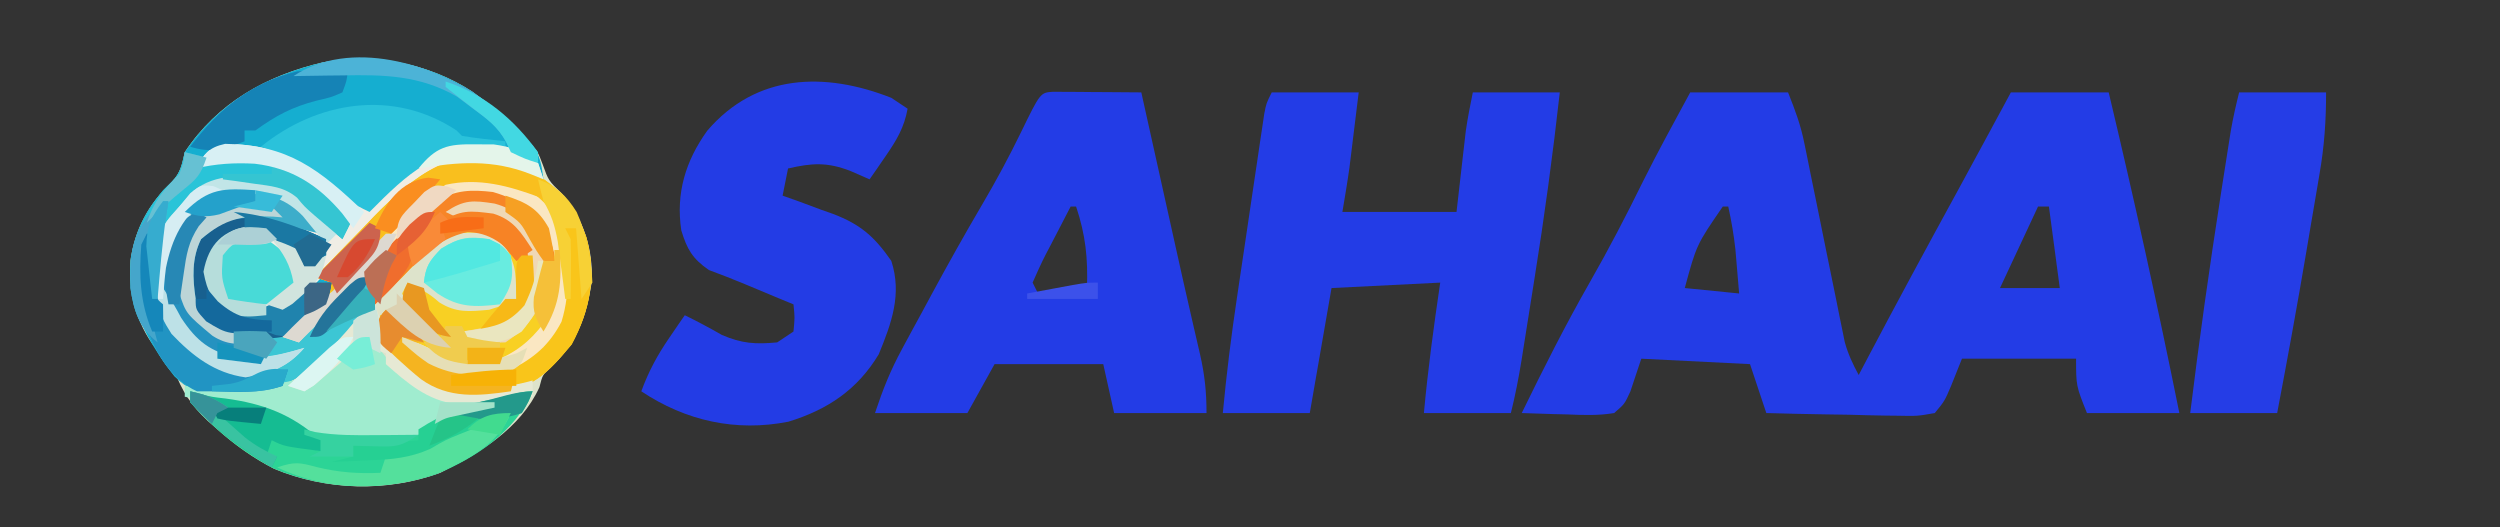 <?xml version="1.0" encoding="UTF-8"?>
<svg version="1.1" xmlns="http://www.w3.org/2000/svg" width="460" height="97">
<rect width="100%" height="100%" fill="#333333" stroke="none"/>
<path d="M0 0 C3.337 2.432 6.264 5.08 9.062 8.125 C9.619 8.62 10.176 9.115 10.75 9.625 C12.062 11.125 12.062 11.125 12.938 13.438 C13.97 16.323 13.97 16.323 16.5 18.812 C20.488 23.465 22.203 28.895 21.938 35.004 C20.95 41.485 19.219 46.09 14.438 50.688 C12.894 52.096 12.894 52.096 12.312 54.375 C8.873 61.941 1.266 66.54 -5.938 70.125 C-15.734 73.717 -26.863 73.398 -36.473 69.391 C-40.361 67.394 -43.665 65.011 -46.938 62.125 C-47.516 61.616 -48.095 61.107 -48.691 60.582 C-51.852 57.62 -53.439 55.121 -54.938 51.125 C-55.742 50.218 -56.546 49.31 -57.375 48.375 C-61.699 43.345 -63.281 37.644 -62.938 31.062 C-62.137 25.354 -59.589 20.564 -55.336 16.652 C-53.665 14.828 -53.511 13.501 -52.938 11.125 C-46.939 2.063 -37.919 -2.963 -27.52 -5.406 C-18.011 -7.132 -8.147 -5.268 0 0 Z " fill="#DDE3CB" transform="translate(86.938,16.875)"/>
<path d="M0 0 C5.94 0 11.88 0 18 0 C19.359 3.398 20.322 5.983 21.021 9.451 C21.195 10.299 21.369 11.147 21.547 12.02 C21.728 12.922 21.908 13.824 22.094 14.754 C22.488 16.679 22.883 18.604 23.277 20.529 C23.891 23.553 24.503 26.577 25.114 29.601 C25.707 32.528 26.306 35.454 26.906 38.379 C27.087 39.283 27.267 40.187 27.453 41.119 C27.626 41.963 27.8 42.808 27.979 43.678 C28.128 44.418 28.277 45.158 28.431 45.92 C29.035 48.129 29.912 49.99 31 52 C31.766 50.542 31.766 50.542 32.547 49.055 C37.997 38.706 43.568 28.426 49.18 18.164 C52.482 12.125 55.745 6.065 59 0 C64.94 0 70.88 0 77 0 C81.67 19.607 86.016 39.241 90 59 C84.39 59 78.78 59 73 59 C71 54 71 54 71 49 C64.07 49 57.14 49 50 49 C49.34 50.65 48.68 52.3 48 54 C46.817 56.782 46.817 56.782 45 59 C41.814 59.568 41.814 59.568 37.926 59.488 C37.242 59.481 36.558 59.474 35.854 59.467 C33.672 59.439 31.493 59.376 29.312 59.312 C27.833 59.287 26.353 59.265 24.873 59.244 C21.248 59.189 17.624 59.103 14 59 C13.01 56.03 12.02 53.06 11 50 C4.4 49.67 -2.2 49.34 -9 49 C-9.66 50.98 -10.32 52.96 -11 55 C-12.082 57.359 -12.082 57.359 -14 59 C-16.911 59.487 -19.747 59.375 -22.688 59.25 C-23.883 59.223 -23.883 59.223 -25.104 59.195 C-27.07 59.148 -29.035 59.076 -31 59 C-27.016 50.837 -22.946 42.762 -18.438 34.875 C-14.975 28.815 -11.786 22.684 -8.707 16.418 C-5.937 10.872 -2.964 5.445 0 0 Z M6 21 C1.16 28.027 1.16 28.027 -1 36 C2.3 36.33 5.6 36.66 9 37 C8.858 35.271 8.711 33.541 8.562 31.812 C8.481 30.85 8.4 29.887 8.316 28.895 C8.023 26.214 7.573 23.634 7 21 C6.67 21 6.34 21 6 21 Z M64 21 C60.535 28.425 60.535 28.425 57 36 C60.63 36 64.26 36 68 36 C67.34 31.05 66.68 26.1 66 21 C65.34 21 64.68 21 64 21 Z " fill="#233CE6" transform="translate(311,17)"/>
<path d="M0 0 C3.337 2.432 6.264 5.08 9.062 8.125 C9.64 8.62 10.217 9.115 10.812 9.625 C12.506 11.658 12.714 13.543 13.062 16.125 C12.299 15.816 11.536 15.506 10.75 15.188 C4.471 12.705 -0.348 12.096 -6.645 14.598 C-11.962 17.384 -15.825 21.578 -19.938 25.875 C-20.712 26.668 -21.487 27.461 -22.285 28.277 C-24.179 30.218 -26.062 32.167 -27.938 34.125 C-26.948 34.62 -26.948 34.62 -25.938 35.125 C-26.493 38.724 -27.686 40.124 -30.5 42.375 C-31.461 43.156 -31.461 43.156 -32.441 43.953 C-32.935 44.34 -33.429 44.727 -33.938 45.125 C-30.261 43.597 -28.036 41.369 -25.312 38.5 C-23.892 37.004 -22.442 35.536 -20.938 34.125 C-20.277 34.125 -19.617 34.125 -18.938 34.125 C-18.125 36.812 -18.125 36.812 -17.938 40.125 C-19.556 42.175 -20.954 43.483 -22.938 45.125 C-23.64 45.791 -24.343 46.458 -25.066 47.145 C-31.749 53.42 -36.338 55.365 -45.473 55.293 C-52.158 54.837 -52.158 54.837 -54.852 52.375 C-59.977 45.635 -63.361 39.718 -62.938 31.062 C-62.137 25.354 -59.589 20.564 -55.336 16.652 C-53.665 14.828 -53.511 13.501 -52.938 11.125 C-46.939 2.063 -37.919 -2.963 -27.52 -5.406 C-18.011 -7.132 -8.147 -5.268 0 0 Z " fill="#15AED0" transform="translate(86.938,16.875)"/>
<path d="M0 0 C5.28 0 10.56 0 16 0 C15.691 2.516 15.381 5.032 15.062 7.625 C14.967 8.406 14.872 9.186 14.774 9.991 C14.695 10.625 14.616 11.26 14.535 11.914 C14.457 12.553 14.378 13.192 14.297 13.85 C13.921 16.575 13.452 19.287 13 22 C19.93 22 26.86 22 34 22 C34.615 16.631 34.615 16.631 35.226 11.261 C35.344 10.244 35.344 10.244 35.465 9.207 C35.543 8.521 35.622 7.835 35.703 7.128 C36.037 4.736 36.526 2.368 37 0 C42.28 0 47.56 0 53 0 C51.721 11.487 50.171 22.887 48.341 34.298 C47.931 36.855 47.527 39.413 47.123 41.971 C46.862 43.612 46.601 45.253 46.34 46.895 C46.22 47.652 46.1 48.409 45.977 49.189 C45.442 52.512 44.817 55.731 44 59 C38.72 59 33.44 59 28 59 C28.732 50.953 29.824 42.995 31 35 C21.1 35.495 21.1 35.495 11 36 C9.68 43.59 8.36 51.18 7 59 C1.72 59 -3.56 59 -9 59 C-8.339 51.899 -7.459 44.866 -6.406 37.812 C-6.255 36.788 -6.103 35.764 -5.947 34.708 C-5.629 32.564 -5.309 30.419 -4.989 28.275 C-4.497 24.982 -4.012 21.688 -3.527 18.395 C-3.217 16.305 -2.905 14.215 -2.594 12.125 C-2.449 11.139 -2.304 10.152 -2.155 9.136 C-1.95 7.773 -1.95 7.773 -1.74 6.383 C-1.621 5.582 -1.502 4.782 -1.379 3.958 C-1 2 -1 2 0 0 Z " fill="#233CE6" transform="translate(234,17)"/>
<path d="M0 0 C0.749 0.005 1.498 0.01 2.269 0.016 C3.078 0.019 3.887 0.022 4.72 0.026 C5.571 0.034 6.421 0.042 7.297 0.051 C8.151 0.056 9.005 0.06 9.885 0.065 C12.001 0.077 14.118 0.094 16.234 0.114 C17.836 7.321 19.437 14.528 21.039 21.735 C21.3 22.908 21.3 22.908 21.566 24.105 C21.919 25.693 22.271 27.282 22.622 28.871 C23.529 32.968 24.449 37.061 25.392 41.15 C25.671 42.37 25.671 42.37 25.955 43.615 C26.309 45.16 26.666 46.704 27.028 48.247 C27.892 52.045 28.234 55.168 28.234 59.114 C22.624 59.114 17.014 59.114 11.234 59.114 C10.574 56.144 9.914 53.174 9.234 50.114 C2.634 50.114 -3.966 50.114 -10.766 50.114 C-12.416 53.084 -14.066 56.054 -15.766 59.114 C-21.376 59.114 -26.986 59.114 -32.766 59.114 C-31.294 54.699 -29.926 51.273 -27.754 47.262 C-27.161 46.162 -26.567 45.063 -25.955 43.93 C-25.026 42.226 -25.026 42.226 -24.078 40.489 C-23.478 39.376 -22.878 38.264 -22.26 37.117 C-19.276 31.611 -16.227 26.156 -13.051 20.758 C-10.479 16.383 -8.109 11.99 -5.891 7.426 C-2.345 0.151 -2.345 0.151 0 0 Z M3.234 21.114 C2.037 23.401 0.851 25.692 -0.328 27.989 C-0.671 28.64 -1.013 29.29 -1.365 29.961 C-2.227 31.649 -3.003 33.379 -3.766 35.114 C-3.436 35.774 -3.106 36.434 -2.766 37.114 C1.689 36.619 1.689 36.619 6.234 36.114 C6.428 30.587 5.982 26.357 4.234 21.114 C3.904 21.114 3.574 21.114 3.234 21.114 Z " fill="#233CE6" transform="translate(193.766,16.886)"/>
<path d="M0 0 C0.99 0.66 1.98 1.32 3 2 C2.366 5.498 0.948 7.841 -1.062 10.75 C-1.61 11.549 -2.158 12.348 -2.723 13.172 C-3.144 13.775 -3.566 14.378 -4 15 C-5.176 14.484 -6.351 13.969 -7.562 13.438 C-11.841 11.805 -14.58 11.987 -19 13 C-19.33 14.65 -19.66 16.3 -20 18 C-18.975 18.364 -17.95 18.727 -16.895 19.102 C-15.534 19.608 -14.173 20.116 -12.812 20.625 C-12.139 20.861 -11.465 21.097 -10.771 21.34 C-5.665 23.283 -3.132 25.508 0 30 C1.998 36.128 0.05 41.45 -2.312 47.188 C-6.224 53.707 -11.751 57.396 -18.93 59.59 C-28.593 61.504 -37.84 59.44 -46 54 C-44.674 50.377 -43.057 47.365 -40.875 44.188 C-40.336 43.397 -39.797 42.607 -39.242 41.793 C-38.832 41.201 -38.422 40.61 -38 40 C-35.677 41.144 -33.432 42.328 -31.188 43.625 C-27.497 45.217 -24.982 45.376 -21 45 C-20.01 44.34 -19.02 43.68 -18 43 C-17.75 40.416 -17.75 40.416 -18 38 C-19.195 37.511 -19.195 37.511 -20.414 37.012 C-22.594 36.113 -24.77 35.202 -26.941 34.281 C-29.128 33.365 -31.338 32.507 -33.562 31.688 C-36.6 29.585 -37.582 27.871 -38.648 24.371 C-39.662 17.535 -37.859 11.619 -33.875 6.062 C-24.85 -4.492 -12.227 -4.811 0 0 Z " fill="#233CE5" transform="translate(164,18)"/>
<path d="M0 0 C6.942 3.217 10.62 6.419 13.289 13.672 C15.214 20.72 14.025 27.046 10.602 33.422 C6.044 38.891 3.552 41.386 -3.398 42.496 C-9.787 42.974 -13.804 42.47 -18.783 38.468 C-21.134 36.4 -23.381 34.271 -25.586 32.047 C-25.256 30.727 -24.926 29.407 -24.586 28.047 C-19.281 28.047 -18.396 29.583 -14.586 33.047 C-15.205 32.304 -15.823 31.562 -16.461 30.797 C-18.198 28.549 -19.584 26.688 -20.586 24.047 C-20.256 23.387 -19.926 22.727 -19.586 22.047 C-17.359 23.081 -15.612 24.023 -13.773 25.672 C-10.611 27.66 -8.255 27.369 -4.586 27.047 C-1.752 26.149 -1.752 26.149 0.414 25.047 C0.319 19.094 0.319 19.094 -2.273 13.984 C-5.301 12.757 -7.34 12.649 -10.586 13.047 C-14.712 14.959 -17.473 17.778 -20.586 21.047 C-22.253 22.714 -23.919 24.38 -25.586 26.047 C-26.081 23.572 -26.081 23.572 -26.586 21.047 C-31.073 24.911 -35.463 28.795 -39.586 33.047 C-40.576 32.717 -41.566 32.387 -42.586 32.047 C-40.008 29.399 -37.669 27.103 -34.586 25.047 C-34.256 24.057 -33.926 23.067 -33.586 22.047 C-34.576 21.717 -35.566 21.387 -36.586 21.047 C-33.77 18.113 -30.93 15.203 -28.086 12.297 C-26.899 11.059 -26.899 11.059 -25.688 9.797 C-18.487 2.478 -10.705 -3.946 0 0 Z " fill="#F8D023" transform="translate(94.586,29.953)"/>
<path d="M0 0 C5.28 0 10.56 0 16 0 C16 5.254 15.681 9.888 14.793 14.996 C14.604 16.123 14.604 16.123 14.411 17.272 C14.008 19.662 13.598 22.05 13.188 24.438 C12.923 26.004 12.66 27.572 12.396 29.139 C10.712 39.115 8.89 49.061 7 59 C1.72 59 -3.56 59 -9 59 C-7.348 45.568 -5.464 32.183 -3.375 18.812 C-3.265 18.105 -3.155 17.397 -3.042 16.668 C-2.725 14.639 -2.406 12.611 -2.086 10.582 C-1.901 9.409 -1.716 8.235 -1.525 7.027 C-1.115 4.665 -0.581 2.325 0 0 Z " fill="#253DE6" transform="translate(412,17)"/>
<path d="M0 0 C10.973 0.124 16.759 4.124 24.582 11.531 C27.758 10.11 30.076 8.367 32.645 6.031 C37.158 1.943 39.738 0.24 45.957 0.219 C47.079 0.202 48.2 0.185 49.355 0.168 C52.907 0.568 54.773 1.35 57.582 3.531 C58.077 5.016 58.077 5.016 58.582 6.531 C57.819 6.222 57.056 5.912 56.27 5.594 C50.068 3.142 45.236 2.531 38.977 4.891 C32.953 8.047 28.59 13.221 23.957 18.094 C22.141 20 20.314 21.895 18.48 23.785 C17.683 24.624 16.886 25.462 16.064 26.326 C12.305 29.666 8.933 31.345 3.957 32.031 C0.582 31.531 0.582 31.531 -1.855 29.406 C-3.709 25.997 -4.134 24.349 -3.418 20.531 C-1.012 17.277 0.471 15.773 4.457 14.906 C8.572 15.729 11.579 17.599 14.582 20.531 C14.582 21.191 14.582 21.851 14.582 22.531 C15.902 21.211 17.222 19.891 18.582 18.531 C10.372 14.84 10.372 14.84 1.582 13.531 C-2.676 15.761 -2.676 15.761 -5.418 19.531 C-6.072 24.286 -6.161 27.504 -3.293 31.469 C-0.36 33.572 2.1 34.641 5.582 35.531 C5.582 35.861 5.582 36.191 5.582 36.531 C2.471 36.987 0.355 37.026 -2.34 35.301 C-7.177 31.253 -7.177 31.253 -8.418 27.531 C-8.815 22.266 -8.085 19.087 -5.418 14.531 C-8.512 15.209 -8.512 15.209 -9.668 17.531 C-10.959 22.694 -10.322 27.497 -8.168 32.344 C-4.974 36.336 -2.67 38.244 2.395 39.406 C6.773 39.782 10.403 38.8 14.582 37.531 C11.513 41.085 8.355 42.255 3.77 42.969 C-1.924 42.187 -6.005 39.053 -9.855 34.906 C-13.351 29.592 -12.997 23.68 -12.418 17.531 C-10.793 14.094 -10.793 14.094 -8.418 11.531 C-7.572 10.582 -6.727 9.634 -5.855 8.656 C-2.216 5.778 1.555 5.948 6.039 6.184 C12.512 7.069 16.278 12.004 20.582 16.531 C21.242 16.201 21.902 15.871 22.582 15.531 C20.16 9.823 15.178 6.888 9.832 4.094 C4.706 3.206 -0.279 3.916 -5.418 4.531 C-3.828 1.869 -3.097 0.68 0 0 Z " fill="#F0EDE5" transform="translate(41.418,26.469)"/>
<path d="M0 0 C0.66 0.33 1.32 0.66 2 1 C1.526 1.598 1.051 2.196 0.562 2.812 C-2.275 6.785 -2.329 10.23 -2 15 C-0.333 18.668 1.562 20.893 5 23 C5.66 23 6.32 23 7 23 C6.051 22.402 5.103 21.804 4.125 21.188 C1 19 1 19 -1 16 C-1.725 11.497 -1.6 8.007 0.75 4.062 C4.074 1.016 5.526 -0.059 10.125 0.125 C15 1.226 19.423 3.02 24 5 C24 5.99 24 6.98 24 8 C22.02 8.99 22.02 8.99 20 10 C19.216 9.196 18.433 8.391 17.625 7.562 C14.764 4.77 14.014 4.11 10.125 3.688 C6.955 3.752 6.955 3.752 4.625 5.625 C2.525 8.695 2.467 10.346 3 14 C3.902 16.481 3.902 16.481 6 18 C12.058 18.932 15.028 17.038 20 14 C22.938 13.25 22.938 13.25 25 13 C24.444 16.599 23.251 17.999 20.438 20.25 C19.797 20.771 19.156 21.292 18.496 21.828 C18.002 22.215 17.509 22.602 17 23 C20.677 21.472 22.902 19.244 25.625 16.375 C27.045 14.879 28.496 13.411 30 12 C30.66 12 31.32 12 32 12 C32.812 14.688 32.812 14.688 33 18 C31.382 20.05 29.984 21.358 28 23 C27.297 23.666 26.595 24.333 25.871 25.02 C19.19 31.293 14.502 33.394 5.324 33.105 C4.557 33.071 3.79 33.036 3 33 C2.092 33 1.185 33 0.25 33 C-4.254 30.998 -6.954 26.483 -8.824 22.043 C-10.297 16.915 -10.668 11.289 -10 6 C-9.34 5.34 -8.68 4.68 -8 4 C-7.986 4.773 -7.972 5.547 -7.957 6.344 C-7.634 13.401 -6.913 18.709 -2 24 C1.175 26.891 4.043 28.879 8.41 29.148 C12.403 28.798 14.608 28.261 18 26 C17.175 26.351 16.35 26.701 15.5 27.062 C11.355 28.173 8.04 28.417 4 27 C-0.132 24.352 -3.214 21.445 -5.562 17.125 C-6.153 12.908 -6.209 9.112 -5 5 C-2.438 1.938 -2.438 1.938 0 0 Z " fill="#3CC6D4" transform="translate(36,39)"/>
<path d="M0 0 C0.547 0.147 1.093 0.294 1.656 0.445 C5.182 1.28 8.763 1.764 12.344 2.305 C15.219 3.057 16.72 4.141 19 6 C26.376 8.92 35.058 9.353 42.562 6.625 C46.016 5.095 46.016 5.095 49 3 C51.086 2.402 51.086 2.402 53.375 1.938 C54.165 1.774 54.955 1.61 55.77 1.441 C56.506 1.296 57.242 1.15 58 1 C59.011 0.794 60.021 0.588 61.062 0.375 C62.022 0.189 62.022 0.189 63 0 C59.802 7.501 52.447 12.291 45.141 15.309 C35.474 18.431 24.831 18.166 15.469 14.27 C9.521 11.211 4.433 6.988 0 2 C0 1.34 0 0.68 0 0 Z " fill="#2CD496" transform="translate(35,72)"/>
<path d="M0 0 C6.942 3.217 10.62 6.419 13.289 13.672 C15.214 20.72 14.025 27.046 10.602 33.422 C6.044 38.891 3.552 41.386 -3.398 42.496 C-9.787 42.974 -13.804 42.47 -18.783 38.468 C-21.134 36.4 -23.381 34.271 -25.586 32.047 C-25.256 30.727 -24.926 29.407 -24.586 28.047 C-23.266 28.047 -21.946 28.047 -20.586 28.047 C-18.336 30.547 -18.336 30.547 -16.586 33.047 C-17.576 33.047 -18.566 33.047 -19.586 33.047 C-14.602 37.112 -10.041 38.351 -3.586 38.047 C-0.2 36.815 -0.2 36.815 2.414 35.047 C3.404 34.717 4.394 34.387 5.414 34.047 C6.584 31.623 6.584 31.623 7.414 29.047 C7.744 28.387 8.074 27.727 8.414 27.047 C8.962 20.105 9.027 14.112 5.414 8.047 C1.128 3.899 -4.245 3.502 -10.008 3.586 C-14.782 4.44 -17.366 7.628 -20.586 11.047 C-22.356 12.798 -24.126 14.548 -25.898 16.297 C-27.463 17.878 -29.026 19.462 -30.586 21.047 C-31.585 22.048 -32.584 23.048 -33.586 24.047 C-33.586 23.387 -33.586 22.727 -33.586 22.047 C-34.576 21.717 -35.566 21.387 -36.586 21.047 C-33.77 18.113 -30.93 15.203 -28.086 12.297 C-26.899 11.059 -26.899 11.059 -25.688 9.797 C-18.487 2.478 -10.705 -3.946 0 0 Z " fill="#F9C51A" transform="translate(94.586,29.953)"/>
<path d="M0 0 C0.66 0 1.32 0 2 0 C3.187 1.412 4.372 2.828 5.488 4.297 C9.53 8.851 12.763 10.517 18.812 11.25 C19.974 11.4 21.135 11.549 22.332 11.703 C23.212 11.801 24.093 11.899 25 12 C25 12.33 25 12.66 25 13 C24.408 13.11 23.817 13.219 23.207 13.332 C18.53 14.27 15.03 15.352 11 18 C2.99 20.588 -5.535 19.529 -13 16 C-13.99 15.34 -14.98 14.68 -16 14 C-17.777 13.579 -19.572 13.231 -21.375 12.938 C-24.931 12.345 -28.469 11.725 -32 11 C-32 10.34 -32 9.68 -32 9 C-30.975 9.012 -29.95 9.023 -28.895 9.035 C-27.534 9.045 -26.173 9.054 -24.812 9.062 C-24.139 9.071 -23.465 9.079 -22.771 9.088 C-19.033 9.106 -15.641 8.821 -12 8 C-11.01 8 -10.02 8 -9 8 C-6.916 6.5 -6.916 6.5 -4.875 4.562 C-4.171 3.924 -3.467 3.286 -2.742 2.629 C-1.817 1.764 -0.895 0.895 0 0 Z " fill="#A0ECCF" transform="translate(66,62)"/>
<path d="M0 0 C0.495 0.495 0.495 0.495 1 1 C2.347 1.231 3.704 1.412 5.062 1.562 C6.362 1.707 7.661 1.851 9 2 C9 2.33 9 2.66 9 3 C8.238 2.991 7.476 2.982 6.691 2.973 C-3.968 3.279 -8.78 7.7 -16 15 C-19.17 13.562 -21.634 11.775 -24.312 9.562 C-28.082 6.566 -31.485 4.633 -36 3 C-25.673 -5.373 -11.671 -7.703 0 0 Z " fill="#2AC2DB" transform="translate(84,24)"/>
<path d="M0 0 C1.32 0.33 2.64 0.66 4 1 C4 1.33 4 1.66 4 2 C4.944 1.84 4.944 1.84 5.906 1.676 C12.01 0.821 16.644 0.739 22 4 C25.159 6.511 28.111 9.184 31 12 C30.34 13.32 29.68 14.64 29 16 C27.894 15.064 26.791 14.126 25.688 13.188 C24.765 12.404 24.765 12.404 23.824 11.605 C22 10 22 10 20.457 8.363 C17.036 5.163 12.214 5.553 7.801 5.582 C3.353 6.246 0.731 8.529 -2 12 C-3.995 15.214 -4.357 18.002 -4.625 21.75 C-4.7 22.735 -4.775 23.72 -4.852 24.734 C-4.901 25.482 -4.95 26.23 -5 27 C-5.33 27 -5.66 27 -6 27 C-6.33 23.7 -6.66 20.4 -7 17 C-7.18 23.487 -6.842 28.782 -5 35 C-8.372 32.394 -9.426 29.085 -10 25 C-10.223 17.806 -8.485 12.613 -4 7 C-3.198 6.215 -3.198 6.215 -2.379 5.414 C-0.703 3.695 -0.402 2.334 0 0 Z " fill="#29C4D8" transform="translate(34,28)"/>
<path d="M0 0 C4.417 0.702 7.656 2.07 10.938 5.188 C12.944 8.465 13.938 10.34 13.938 14.188 C13.277 14.188 12.617 14.188 11.938 14.188 C10.824 12.508 10.824 12.508 9.625 10.312 C8.033 7.689 7.156 6.331 4.562 4.625 C1.167 4.059 -1.703 4.529 -5.062 5.188 C-3.485 5.095 -3.485 5.095 -1.875 5 C2.199 5.2 3.802 5.661 6.938 8.188 C8.75 10.875 8.75 10.875 9.938 13.188 C8.947 13.518 7.957 13.848 6.938 14.188 C6.236 13.363 5.535 12.537 4.812 11.688 C2.181 8.959 2.181 8.959 -1.062 8.688 C-6.903 9.661 -10.084 13.01 -14.062 17.188 C-15.729 18.854 -17.396 20.521 -19.062 22.188 C-19.723 20.207 -20.383 18.227 -21.062 16.188 C-7.037 0.126 -7.037 0.126 0 0 Z " fill="#F78527" transform="translate(88.062,33.812)"/>
<path d="M0 0 C0 0.99 0 1.98 0 3 C-1.98 3.99 -1.98 3.99 -4 5 C-4.784 4.196 -5.567 3.391 -6.375 2.562 C-9.236 -0.23 -9.986 -0.89 -13.875 -1.312 C-17.045 -1.248 -17.045 -1.248 -19.375 0.625 C-21.475 3.695 -21.533 5.346 -21 9 C-20.098 11.481 -20.098 11.481 -18 13 C-11.942 13.932 -8.972 12.038 -4 9 C-1.062 8.25 -1.062 8.25 1 8 C0.24 12.201 -1.441 14.191 -4.699 16.855 C-9.307 19.148 -14.157 18.216 -19 17 C-22.02 15.164 -23.444 14.113 -25 11 C-25.544 6.461 -25.623 3.046 -23.25 -0.938 C-15.797 -7.769 -8.301 -3.591 0 0 Z " fill="#18608F" transform="translate(60,44)"/>
<path d="M0 0 C4.167 1.6 6.56 3.773 8.926 7.504 C10.742 13.11 10.991 20.076 9.242 25.703 C7.021 29.953 4.174 32.42 -0.074 34.504 C-6.164 36.115 -10.497 35.675 -16.074 32.504 C-18.512 30.316 -18.512 30.316 -20.074 28.504 C-17.706 29.425 -15.403 30.324 -13.172 31.547 C-9.518 33.214 -5.998 33.146 -2.074 32.504 C1.921 30.717 4.36 28.307 6.863 24.754 C8.515 19.702 9.091 15.208 6.941 10.219 C4.18 5.522 1.93 3.38 -3.372 1.834 C-7.261 1.381 -10.396 1.395 -13.764 3.62 C-18.314 7.354 -22.266 11.696 -26.262 16.004 C-27.51 17.307 -28.76 18.608 -30.014 19.906 C-33.064 23.078 -36.078 26.281 -39.074 29.504 C-40.064 29.174 -41.054 28.844 -42.074 28.504 C-39.708 26.07 -37.401 23.753 -34.699 21.691 C-32.488 19.848 -30.804 18.115 -28.949 15.941 C-25.862 12.33 -22.615 8.928 -19.262 5.566 C-18.781 5.082 -18.301 4.597 -17.806 4.097 C-12.516 -1.171 -7.284 -1.742 0 0 Z " fill="#FAE7C2" transform="translate(94.074,33.496)"/>
<path d="M0 0 C2.275 1.429 4.039 2.581 5.688 4.688 C5.688 5.348 5.688 6.008 5.688 6.688 C5.154 6.471 4.62 6.254 4.07 6.031 C-1.664 3.889 -7.211 2.338 -13.312 3.688 C-16.479 5.562 -18.802 8.021 -21.312 10.688 C-23.082 12.439 -24.853 14.189 -26.625 15.938 C-28.189 17.519 -29.752 19.102 -31.312 20.688 C-32.311 21.689 -33.311 22.689 -34.312 23.688 C-34.312 23.027 -34.312 22.367 -34.312 21.688 C-35.303 21.358 -36.292 21.027 -37.312 20.688 C-34.496 17.754 -31.657 14.844 -28.812 11.938 C-27.625 10.7 -27.625 10.7 -26.414 9.438 C-18.836 1.735 -11.117 -4.405 0 0 Z " fill="#F9BF1E" transform="translate(95.312,30.312)"/>
<path d="M0 0 C2.375 1.125 2.375 1.125 4 3 C4.51 7.082 4.314 8.53 2 12 C-2.622 12.539 -5.588 12.617 -9.5 10 C-10.325 9.34 -11.15 8.68 -12 8 C-11.677 4.987 -10.966 3.965 -8.812 1.75 C-5.484 -0.321 -3.852 -0.574 0 0 Z " fill="#68ECE0" transform="translate(90,44)"/>
<path d="M0 0 C4.039 2.019 6.563 4.209 9 8 C8.432 7.867 7.863 7.734 7.277 7.598 C5.669 7.23 4.058 6.874 2.445 6.527 C0.395 6.085 -1.647 5.609 -3.688 5.125 C-7.993 4.963 -9.743 6.286 -13 9 C-14.741 12.483 -14.579 16.2 -14 20 C-10.96 24.202 -7.971 25.728 -3 27 C-3 27.33 -3 27.66 -3 28 C-6.111 28.455 -8.227 28.495 -10.922 26.77 C-15.759 22.722 -15.759 22.722 -17 19 C-17.399 13.711 -16.623 10.59 -14 6 C-14 5.67 -14 5.34 -14 5 C-14.66 4.67 -15.32 4.34 -16 4 C-11.436 -1.036 -6.357 -0.933 0 0 Z " fill="#3DADCA" transform="translate(50,35)"/>
<path d="M0 0 C4.932 1.905 8.403 6.216 12 10 C11.34 10.66 10.68 11.32 10 12 C9.613 11.518 9.227 11.036 8.828 10.539 C8.047 9.592 8.047 9.592 7.25 8.625 C6.74 7.999 6.229 7.372 5.703 6.727 C2.342 3.319 -0.727 2.674 -5.438 2.562 C-9.415 2.642 -10.667 2.764 -14 5.125 C-17.88 10.703 -19.575 14.122 -18.508 20.891 C-17.265 26.054 -14.453 29.229 -10 32 C-3.978 33.382 0.128 32.783 6 31 C2.931 34.553 -0.227 35.724 -4.812 36.438 C-10.506 35.656 -14.587 32.521 -18.438 28.375 C-21.934 23.061 -21.579 17.148 -21 11 C-19.375 7.562 -19.375 7.562 -17 5 C-16.154 4.051 -15.309 3.103 -14.438 2.125 C-10.197 -1.228 -5.114 -0.699 0 0 Z " fill="#C1E5E7" transform="translate(50,33)"/>
<path d="M0 0 C-0.207 1.906 -0.207 1.906 -1 4 C-3.074 4.906 -3.074 4.906 -5.688 5.5 C-10.253 6.682 -13.212 8.254 -17 11 C-17.66 11 -18.32 11 -19 11 C-19 11.66 -19 12.32 -19 13 C-22.839 14.483 -25.062 15.224 -29 14 C-23.777 7.127 -17.815 2.124 -9.25 0.125 C-6.16 0.006 -3.091 -0.075 0 0 Z " fill="#1583B6" transform="translate(64,13)"/>
<path d="M0 0 C2.27 1.482 4.021 3.115 6 5 C5.65 7.539 5.16 8.821 3.438 10.75 C-0.252 12.642 -2.872 12.399 -7 12 C-9.313 8.531 -9.425 7.078 -9 3 C-6.785 -0.692 -4.029 -0.632 0 0 Z " fill="#48DAD7" transform="translate(49,44)"/>
<path d="M0 0 C0.33 0 0.66 0 1 0 C1.014 0.773 1.028 1.547 1.043 2.344 C1.417 10.505 2.64 15.956 8.723 21.598 C14.192 25.63 19.407 25.545 26 25 C25.67 25.99 25.34 26.98 25 28 C20.659 29.447 16.537 29.131 12 29 C11.092 29 10.185 29 9.25 29 C4.746 26.998 2.046 22.483 0.176 18.043 C-1.357 12.705 -2.542 5.084 0 0 Z " fill="#2194C3" transform="translate(27,43)"/>
<path d="M0 0 C-2.424 5.845 -7.749 8.53 -13.324 11.051 C-23.032 14.436 -33.706 14.461 -43 10 C-39.749 8.916 -38.931 9.087 -35.75 9.938 C-31.689 10.928 -28.167 11.177 -24 11 C-23.67 10.01 -23.34 9.02 -23 8 C-21.215 7.191 -21.215 7.191 -18.938 6.562 C-14.966 5.367 -11.467 3.837 -7.824 1.867 C-5.233 0.635 -2.87 0 0 0 Z " fill="#54E09C" transform="translate(94,76)"/>
<path d="M0 0 C1 3 1 3 1.297 4.922 C2.928 9.743 7.704 12.675 12 15 C17.768 15.931 23.381 15.615 29 14 C29 14.99 29 15.98 29 17 C25.296 17.844 21.798 18.192 18 18.25 C16.989 18.276 15.979 18.302 14.938 18.328 C9.694 17.742 5.87 14.428 2 11 C2 10.34 2 9.68 2 9 C1.01 8.67 0.02 8.34 -1 8 C-1 7.34 -1 6.68 -1 6 C-1.797 6.706 -1.797 6.706 -2.609 7.426 C-3.316 8.048 -4.022 8.671 -4.75 9.312 C-5.446 9.927 -6.142 10.542 -6.859 11.176 C-7.566 11.778 -8.272 12.38 -9 13 C-10.029 13.888 -10.029 13.888 -11.078 14.793 C-11.712 15.191 -12.347 15.59 -13 16 C-13.99 15.67 -14.98 15.34 -16 15 C-15.325 14.408 -14.649 13.817 -13.953 13.207 C-13.061 12.417 -12.169 11.627 -11.25 10.812 C-10.368 10.035 -9.487 9.258 -8.578 8.457 C-6.122 6.116 -4.106 3.651 -2 1 C-1.34 0.67 -0.68 0.34 0 0 Z " fill="#E6E9D4" transform="translate(69,56)"/>
<path d="M0 0 C0.83 0.226 0.83 0.226 1.676 0.457 C4.012 1.043 4.012 1.043 6.48 1.324 C13.399 2.253 18.766 4.244 24 9 C24 9.66 24 10.32 24 11 C17.25 10.125 17.25 10.125 15 9 C14.67 9.99 14.34 10.98 14 12 C14.66 12 15.32 12 16 12 C15.67 12.66 15.34 13.32 15 14 C9.378 10.477 4.416 6.982 0 2 C0 1.34 0 0.68 0 0 Z " fill="#15BC92" transform="translate(35,72)"/>
<path d="M0 0 C3.367 1.393 4.986 2.979 7 6 C6.01 6 5.02 6 4 6 C10.179 11.041 16.247 11 24 11 C23.67 12.32 23.34 13.64 23 15 C17.023 15.868 11.561 16.416 6.465 12.773 C3.471 10.355 0.708 7.732 -2 5 C-1.125 1.125 -1.125 1.125 0 0 Z " fill="#F5B420" transform="translate(71,57)"/>
<path d="M0 0 C0.66 0.33 1.32 0.66 2 1 C1.526 1.598 1.051 2.196 0.562 2.812 C-2.275 6.785 -2.329 10.23 -2 15 C-0.085 19.576 2.743 21.58 7 24 C10.225 25.243 10.225 25.243 13 26 C12.67 26.66 12.34 27.32 12 28 C5.551 27.885 2.281 26.385 -2.363 21.887 C-5.766 17.964 -6.186 14.454 -5.938 9.438 C-5.332 4.954 -3.569 2.837 0 0 Z " fill="#2592C0" transform="translate(36,39)"/>
<path d="M0 0 C-0.75 1.938 -0.75 1.938 -2 4 C-3.32 4.381 -4.658 4.706 -6 5 C-7.635 5.599 -9.26 6.226 -10.875 6.875 C-11.697 7.202 -12.52 7.53 -13.367 7.867 C-16.08 8.98 -16.08 8.98 -18.828 10.59 C-22.536 12.238 -25.883 12.552 -29.875 12.688 C-30.563 12.722 -31.252 12.756 -31.961 12.791 C-33.64 12.873 -35.32 12.938 -37 13 C-35.68 12.67 -34.36 12.34 -33 12 C-33 11.34 -33 10.68 -33 10 C-27.06 9.505 -27.06 9.505 -21 9 C-21 8.34 -21 7.68 -21 7 C-16.36 4.038 -12.427 2.407 -7.016 1.395 C-4.58 0.918 -2.5 0 0 0 Z " fill="#26D093" transform="translate(98,72)"/>
<path d="M0 0 C3.737 1.015 6.152 3.118 8.109 6.406 C9.64 10.078 9.561 13.641 9 17.543 C6.995 21.346 5.573 23.161 2 25.543 C-0.332 25.622 -2.668 25.631 -5 25.543 C-5.33 24.883 -5.66 24.223 -6 23.543 C-5.385 23.445 -4.77 23.347 -4.137 23.246 C0.778 22.372 0.778 22.372 5.062 19.98 C6.54 16.138 6.621 12.597 6 8.543 C4.765 5.396 4.765 5.396 2 3.543 C-0.349 3.026 -2.575 2.795 -4.977 2.684 C-7 2.543 -7 2.543 -9 1.543 C-5.583 -0.735 -3.974 -0.621 0 0 Z " fill="#EFD8B5" transform="translate(91,37.457)"/>
<path d="M0 0 C2.487 2.028 4.732 4.189 6.902 6.551 C7.5 7.108 8.099 7.665 8.715 8.238 C9.902 9.551 9.902 9.551 9.902 11.551 C7.527 10.801 7.527 10.801 4.902 9.551 C4.624 8.95 4.345 8.349 4.059 7.73 C2.492 4.776 0.465 3.395 -2.223 1.426 C-3.133 0.743 -4.043 0.059 -4.98 -0.645 C-11.8 -4.593 -18.429 -4.727 -26.098 -4.574 C-26.968 -4.565 -27.838 -4.556 -28.734 -4.547 C-30.856 -4.524 -32.977 -4.488 -35.098 -4.449 C-24.698 -11.382 -9.331 -6.8 0 0 Z " fill="#4CB3D7" transform="translate(89.098,18.449)"/>
<path d="M0 0 C6.46 1.325 10.389 5.594 15 10 C14.34 11.32 13.68 12.64 13 14 C11.894 13.064 10.791 12.126 9.688 11.188 C8.765 10.404 8.765 10.404 7.824 9.605 C6 8 6 8 4.656 6.375 C2.224 4.356 -0.091 4.245 -3.188 3.812 C-4.818 3.575 -4.818 3.575 -6.48 3.332 C-7.728 3.168 -7.728 3.168 -9 3 C-9 2.67 -9 2.34 -9 2 C-6.03 2 -3.06 2 0 2 C0 1.34 0 0.68 0 0 Z " fill="#35C5D2" transform="translate(50,30)"/>
<path d="M0 0 C11.584 0.131 17.362 4.691 25.582 12.531 C24.592 14.016 24.592 14.016 23.582 15.531 C22.922 14.644 22.262 13.758 21.582 12.844 C17.152 7.607 12.334 4.473 5.457 3.656 C1.7 3.442 -1.737 3.66 -5.418 4.531 C-3.828 1.869 -3.097 0.68 0 0 Z " fill="#D8F0F4" transform="translate(41.418,26.469)"/>
<path d="M0 0 C0.66 0.66 1.32 1.32 2 2 C1.42 1.954 0.84 1.907 0.242 1.859 C-5.407 1.598 -8.522 2.194 -13 6 C-14.741 9.483 -14.579 13.2 -14 17 C-10.96 21.202 -7.971 22.728 -3 24 C-3 24.33 -3 24.66 -3 25 C-6.111 25.455 -8.227 25.495 -10.922 23.77 C-15.759 19.722 -15.759 19.722 -17 16 C-17.394 10.774 -16.905 7.408 -14 3 C-9.941 -0.581 -5.197 -0.786 0 0 Z " fill="#BCD5D7" transform="translate(50,38)"/>
<path d="M0 0 C-1.333 2.667 -2.667 5.333 -4 8 C-4.268 8.639 -4.536 9.279 -4.812 9.938 C-6.439 12.763 -8.645 14.769 -11 17 C-11.66 15.02 -12.32 13.04 -13 11 C-11.214 9.161 -9.422 7.328 -7.625 5.5 C-7.117 4.975 -6.609 4.451 -6.086 3.91 C-2.227 0 -2.227 0 0 0 Z " fill="#F06D2D" transform="translate(80,39)"/>
<path d="M0 0 C2 3 2 3 3.312 5.438 C6.207 9.833 8.645 11.689 13.812 12.875 C18.191 13.25 21.821 12.268 26 11 C22.931 14.553 19.773 15.724 15.188 16.438 C9.513 15.659 5.448 12.523 1.562 8.438 C0.115 6.18 -0.725 4.654 -1 2 C-0.67 1.34 -0.34 0.68 0 0 Z " fill="#BDE1E7" transform="translate(30,53)"/>
<path d="M0 0 C-0.568 3.476 -1.662 5.025 -4.312 7.312 C-5.204 8.111 -5.204 8.111 -6.113 8.926 C-8 10 -8 10 -10.23 9.668 C-10.814 9.448 -11.398 9.227 -12 9 C-11.67 8.34 -11.34 7.68 -11 7 C-13.31 7 -15.62 7 -18 7 C-18 6.67 -18 6.34 -18 6 C-17.112 5.853 -17.112 5.853 -16.207 5.703 C-10.108 4.549 -5.769 0 0 0 Z " fill="#2083AD" transform="translate(61,52)"/>
<path d="M0 0 C-0.144 0.928 -0.289 1.856 -0.438 2.812 C-1.164 7.854 -1.569 12.926 -2 18 C-2.33 18 -2.66 18 -3 18 C-3.33 14.7 -3.66 11.4 -4 8 C-4.18 14.487 -3.842 19.782 -2 26 C-5.372 23.395 -6.428 20.085 -7 16 C-7.156 10.809 -6.864 6.5 -3.5 2.375 C-1 0 -1 0 0 0 Z " fill="#45A6CB" transform="translate(31,37)"/>
<path d="M0 0 C0.66 0.33 1.32 0.66 2 1 C2 1.99 2 2.98 2 4 C0.417 4.48 -1.166 4.959 -2.75 5.438 C-4.073 5.838 -4.073 5.838 -5.422 6.246 C-7.606 6.885 -9.788 7.468 -12 8 C-11.677 4.987 -10.966 3.965 -8.812 1.75 C-5.535 -0.29 -3.792 -0.421 0 0 Z " fill="#52E8E1" transform="translate(90,44)"/>
<path d="M0 0 C3.34 1.193 5.235 3.011 7.109 6.016 C8.933 10.078 9.819 14.562 10 19 C9.34 19.99 8.68 20.98 8 22 C7.67 17.71 7.34 13.42 7 9 C6.34 9 5.68 9 5 9 C5.33 9.66 5.66 10.32 6 11 C6.07 12.874 6.084 14.75 6.062 16.625 C6.053 17.628 6.044 18.631 6.035 19.664 C6.024 20.435 6.012 21.206 6 22 C5.67 22 5.34 22 5 22 C4.879 21.036 4.758 20.072 4.633 19.078 C4.465 17.815 4.298 16.552 4.125 15.25 C3.963 13.997 3.8 12.744 3.633 11.453 C3.088 8.479 2.478 6.575 1 4 C0.632 2.676 0.288 1.344 0 0 Z " fill="#F7D135" transform="translate(99,33)"/>
<path d="M0 0 C2.812 0.438 2.812 0.438 4.812 2.438 C2.812 3.438 2.812 3.438 -0.188 3.375 C-3.305 3.094 -3.305 3.094 -5.188 5.438 C-5.474 9.583 -5.474 9.583 -4.188 13.438 C-1.866 13.845 0.469 14.182 2.812 14.438 C2.812 15.098 2.812 15.758 2.812 16.438 C-0.438 16.75 -0.438 16.75 -4.188 16.438 C-7.111 13.889 -8.037 12.242 -8.75 8.438 C-7.791 3.321 -5.16 0.708 0 0 Z " fill="#B6DDDB" transform="translate(46.188,41.562)"/>
<path d="M0 0 C6.182 0.538 11.327 2.546 17 5 C17 5.99 17 6.98 17 8 C15.02 8.99 15.02 8.99 13 10 C12.299 9.216 11.598 8.432 10.875 7.625 C7.908 4.916 5.842 3.983 2 3 C2 2.34 2 1.68 2 1 C1.34 0.67 0.68 0.34 0 0 Z " fill="#1A78A3" transform="translate(43,39)"/>
<path d="M0 0 C0.66 0 1.32 0 2 0 C0.574 3.259 -1.167 5.402 -3.695 7.891 C-4.768 8.954 -4.768 8.954 -5.863 10.039 C-6.61 10.769 -7.356 11.498 -8.125 12.25 C-8.879 12.995 -9.633 13.74 -10.41 14.508 C-12.269 16.343 -14.132 18.174 -16 20 C-16.99 19.67 -17.98 19.34 -19 19 C-16.634 16.566 -14.327 14.249 -11.625 12.188 C-8.577 9.647 -6.117 6.821 -3.551 3.805 C-2 2 -2 2 0 0 Z " fill="#DDD9D1" transform="translate(71,43)"/>
<path d="M0 0 C0.66 0.33 1.32 0.66 2 1 C2 4.961 0.651 5.829 -2 8.688 C-2.743 9.496 -3.485 10.304 -4.25 11.137 C-4.827 11.752 -5.405 12.366 -6 13 C-6.33 12.34 -6.66 11.68 -7 11 C-7.99 10.67 -8.98 10.34 -10 10 C-6.7 6.7 -3.4 3.4 0 0 Z " fill="#CC634E" transform="translate(68,41)"/>
<path d="M0 0 C3.766 1.167 5.104 3.467 7.23 6.691 C6.24 7.351 5.25 8.011 4.23 8.691 C3.591 7.866 2.952 7.041 2.293 6.191 C-1.793 2.856 -4.698 3.194 -9.77 3.691 C-9.77 3.031 -9.77 2.371 -9.77 1.691 C-6.039 -0.796 -4.299 -0.554 0 0 Z " fill="#F78325" transform="translate(90.77,39.309)"/>
<path d="M0 0 C1.112 0.001 2.225 0.003 3.371 0.004 C6.863 0.478 8.784 1.295 11.562 3.438 C11.893 4.428 12.223 5.418 12.562 6.438 C11.799 6.128 11.036 5.819 10.25 5.5 C3.198 2.712 -3.113 3.217 -10.438 4.438 C-7.192 0.431 -5.092 -0.088 0 0 Z " fill="#E4F5EA" transform="translate(87.438,26.562)"/>
<path d="M0 0 C0.66 0 1.32 0 2 0 C2.483 7.127 2.483 7.127 0.375 10.938 C-2.444 13.386 -4.321 13.749 -8 14 C-6.384 11.959 -4.714 9.959 -3 8 C-2.34 8 -1.68 8 -1 8 C-1.021 6.866 -1.041 5.731 -1.062 4.562 C-1 1 -1 1 0 0 Z " fill="#F7B917" transform="translate(96,47)"/>
<path d="M0 0 C0.66 0.33 1.32 0.66 2 1 C1.529 1.531 1.059 2.062 0.574 2.609 C-1.34 5.517 -1.702 7.817 -2.188 11.25 C-2.346 12.328 -2.505 13.405 -2.668 14.516 C-2.778 15.335 -2.887 16.155 -3 17 C-3.66 17 -4.32 17 -5 17 C-6.084 11.125 -6.537 7.179 -3 2 C-2.01 1.34 -1.02 0.68 0 0 Z " fill="#2788B5" transform="translate(36,39)"/>
<path d="M0 0 C0.722 0.103 1.444 0.206 2.188 0.312 C1.252 1.418 0.314 2.522 -0.625 3.625 C-1.408 4.547 -1.408 4.547 -2.207 5.488 C-3.684 7.167 -5.213 8.751 -6.812 10.312 C-7.803 9.982 -8.793 9.652 -9.812 9.312 C-7.954 4.751 -5.121 0.569 0 0 Z " fill="#FA8E20" transform="translate(78.812,32.688)"/>
<path d="M0 0 C2.438 0.812 2.438 0.812 5 2 C5.33 2.99 5.66 3.98 6 5 C7.32 4.34 8.64 3.68 10 3 C9.435 6.507 8.313 8.027 5.625 10.312 C5.019 10.845 4.413 11.377 3.789 11.926 C3.199 12.28 2.608 12.635 2 13 C1.01 12.67 0.02 12.34 -1 12 C0.65 10.68 2.3 9.36 4 8 C3.401 4.644 2.154 2.622 0 0 Z " fill="#D1E4DE" transform="translate(50,44)"/>
<path d="M0 0 C2.37 0.922 4.67 1.816 6.895 3.055 C11.381 5.069 16.492 4.492 21.062 3 C21.702 2.67 22.341 2.34 23 2 C22 5 22 5 20.062 6.25 C14.867 7.522 9.603 7.361 4.797 4.848 C2.875 3.5 2.875 3.5 0 1 C0 0.67 0 0.34 0 0 Z " fill="#E6DFB6" transform="translate(74,62)"/>
<path d="M0 0 C0.33 0 0.66 0 1 0 C1.457 5.709 0.621 8.551 -3 13 C-6.644 15.429 -8.712 15.162 -13 15 C-13.33 14.34 -13.66 13.68 -14 13 C-13.095 12.888 -13.095 12.888 -12.172 12.773 C-7.723 12.041 -5.582 11.655 -2.5 8.188 C-1.172 5.365 -0.363 3.083 0 0 Z " fill="#EAE6BF" transform="translate(99,48)"/>
<path d="M0 0 C0.681 0.804 1.361 1.609 2.062 2.438 C5.485 5.423 7.543 5.738 12 6 C12 6.66 12 7.32 12 8 C4.022 8.626 4.022 8.626 -0.062 6.125 C-2 4 -2 4 -2 2 C-1.34 2 -0.68 2 0 2 C0 1.34 0 0.68 0 0 Z " fill="#14699D" transform="translate(38,53)"/>
<path d="M0 0 C0.654 0.164 1.307 0.327 1.98 0.496 C5.77 1.128 9.485 1.107 13.312 1.062 C14.423 1.056 14.423 1.056 15.557 1.049 C17.371 1.037 19.186 1.019 21 1 C17.796 3.136 16.981 3.231 13.312 3.125 C12.504 3.107 11.696 3.089 10.863 3.07 C9.941 3.036 9.941 3.036 9 3 C9 3.66 9 4.32 9 5 C6.36 5 3.72 5 1 5 C1.66 4.67 2.32 4.34 3 4 C3 3.34 3 2.68 3 2 C2.01 1.67 1.02 1.34 0 1 C0 0.67 0 0.34 0 0 Z " fill="#36D2A0" transform="translate(56,79)"/>
<path d="M0 0 C0.578 0.247 1.155 0.495 1.75 0.75 C0.843 1.245 -0.065 1.74 -1 2.25 C-5.559 5.311 -7.642 9.745 -8.715 15.047 C-8.96 16.94 -9.114 18.845 -9.25 20.75 C-9.58 20.75 -9.91 20.75 -10.25 20.75 C-10.993 9.152 -10.993 9.152 -6.25 3.75 C-5.59 2.946 -4.93 2.141 -4.25 1.312 C-2.25 -0.25 -2.25 -0.25 0 0 Z " fill="#D6EDF3" transform="translate(39.25,34.25)"/>
<path d="M0 0 C7.264 2.421 12.526 6.899 17 13 C17 13.66 17 14.32 17 15 C14.625 14.25 14.625 14.25 12 13 C11.722 12.401 11.443 11.801 11.156 11.184 C9.599 8.243 7.512 6.815 4.875 4.812 C3.235 3.561 1.606 2.295 0 1 C0 0.67 0 0.34 0 0 Z " fill="#42D8E2" transform="translate(82,15)"/>
<path d="M0 0 C0.33 0 0.66 0 1 0 C1.351 5.842 1.167 9.853 -2 15 C-3.45 12.659 -4.043 11.42 -3.758 8.641 C-3.549 7.852 -3.34 7.063 -3.125 6.25 C-2.921 5.451 -2.718 4.652 -2.508 3.828 C-2.34 3.225 -2.173 2.622 -2 2 C-1.34 2 -0.68 2 0 2 C0 1.34 0 0.68 0 0 Z " fill="#F5C039" transform="translate(102,46)"/>
<path d="M0 0 C2.962 0.613 4.381 1.254 7 3 C6.01 3.495 6.01 3.495 5 4 C6.079 4.964 7.163 5.921 8.25 6.875 C8.853 7.409 9.457 7.942 10.078 8.492 C11.974 9.98 13.813 11.003 16 12 C15.67 12.66 15.34 13.32 15 14 C9.378 10.477 4.416 6.982 0 2 C0 1.34 0 0.68 0 0 Z " fill="#39C3A1" transform="translate(35,72)"/>
<path d="M0 0 C0.33 0 0.66 0 1 0 C1.061 0.855 1.121 1.709 1.184 2.59 C1.267 3.695 1.351 4.799 1.438 5.938 C1.519 7.04 1.6 8.142 1.684 9.277 C1.704 11.911 1.704 11.911 3 13 C3.041 14.666 3.043 16.334 3 18 C2.34 18 1.68 18 1 18 C-1.237 12.687 -1.439 7.68 -1 2 C-0.67 1.34 -0.34 0.68 0 0 Z " fill="#1587BA" transform="translate(27,43)"/>
<path d="M0 0 C3.9 1.265 5.986 2.374 8 6 C8.688 9.25 8.688 9.25 9 12 C8.34 12 7.68 12 7 12 C5.781 10.285 5.781 10.285 4.5 8.062 C2.815 4.946 2.815 4.946 0 3 C0 2.01 0 1.02 0 0 Z " fill="#F6A023" transform="translate(93,36)"/>
<path d="M0 0 C0.99 0 1.98 0 3 0 C3.33 0.66 3.66 1.32 4 2 C7.029 2.658 7.029 2.658 10 3 C10 3.33 10 3.66 10 4 C8.02 4 6.04 4 4 4 C4 4.99 4 5.98 4 7 C0.312 6.502 -1.605 5.899 -4 3 C-3.01 2.67 -2.02 2.34 -1 2 C-0.67 1.34 -0.34 0.68 0 0 Z " fill="#F0CC4E" transform="translate(82,60)"/>
<path d="M0 0 C-0.75 1.938 -0.75 1.938 -2 4 C-4.935 5.03 -7.66 5.108 -10.75 5.062 C-11.549 5.053 -12.348 5.044 -13.172 5.035 C-13.775 5.024 -14.378 5.012 -15 5 C-14.67 4.34 -14.34 3.68 -14 3 C-12.039 2.402 -12.039 2.402 -9.625 1.938 C-6.428 1.307 -3.225 0 0 0 Z " fill="#23998B" transform="translate(98,72)"/>
<path d="M0 0 C-1.365 3.117 -2.869 5.087 -5.438 7.312 C-6.034 7.845 -6.631 8.377 -7.246 8.926 C-7.825 9.28 -8.404 9.635 -9 10 C-9.99 9.67 -10.98 9.34 -12 9 C-10.381 7.494 -8.754 5.995 -7.125 4.5 C-6.22 3.665 -5.315 2.829 -4.383 1.969 C-2 0 -2 0 0 0 Z " fill="#DCF6F2" transform="translate(65,62)"/>
<path d="M0 0 C3.367 1.393 4.986 2.979 7 6 C5.68 5.67 4.36 5.34 3 5 C2.01 6.485 2.01 6.485 1 8 C-0.562 6.75 -0.562 6.75 -2 5 C-1.749 2.863 -1.541 1.541 0 0 Z " fill="#E78C2F" transform="translate(71,57)"/>
<path d="M0 0 C0 0.66 0 1.32 0 2 C-1.412 2.534 -2.83 3.052 -4.25 3.562 C-5.039 3.853 -5.828 4.143 -6.641 4.441 C-9.191 5.045 -10.553 4.847 -13 4 C-8.623 -0.377 -5.888 -0.399 0 0 Z " fill="#24A1CB" transform="translate(47,35)"/>
<path d="M0 0 C-1.398 3.158 -3.052 5.323 -5.5 7.75 C-6.413 8.67 -6.413 8.67 -7.344 9.609 C-9 11 -9 11 -11 11 C-9.602 7.842 -7.948 5.677 -5.5 3.25 C-4.892 2.636 -4.283 2.023 -3.656 1.391 C-2 0 -2 0 0 0 Z " fill="#24749A" transform="translate(68,51)"/>
<path d="M0 0 C0.99 0.33 1.98 0.66 3 1 C3.333 2.333 3.667 3.667 4 5 C5.281 6.707 6.607 8.383 8 10 C3.748 9.528 1.627 7.227 -1 4 C-0.812 1.688 -0.812 1.688 0 0 Z " fill="#E89821" transform="translate(75,52)"/>
<path d="M0 0 C0.66 0.66 1.32 1.32 2 2 C1.34 2 0.68 2 0 2 C0.33 2.99 0.66 3.98 1 5 C-1.97 7.475 -1.97 7.475 -5 10 C-5.684 8.203 -5.684 8.203 -6 6 C-4.785 4.297 -4.785 4.297 -3.062 2.75 C-2.214 1.969 -2.214 1.969 -1.348 1.172 C-0.903 0.785 -0.458 0.398 0 0 Z " fill="#F98A38" transform="translate(81,39)"/>
<path d="M0 0 C0.583 0.232 1.165 0.464 1.766 0.703 C0.497 1.83 -0.775 2.955 -2.047 4.078 C-2.755 4.705 -3.462 5.331 -4.191 5.977 C-6.234 7.703 -6.234 7.703 -9.234 9.703 C-9.234 6.022 -8.497 5.508 -5.984 2.953 C-5.381 2.319 -4.778 1.685 -4.156 1.031 C-2.234 -0.297 -2.234 -0.297 0 0 Z " fill="#F0D9C2" transform="translate(82.234,34.297)"/>
<path d="M0 0 C1.32 0.33 2.64 0.66 4 1 C2.916 4.252 2.2 4.914 -0.375 7 C-2.707 8.905 -4.902 10.838 -7 13 C-5.666 8.998 -3.946 6.946 -1 4 C-0.213 1.862 -0.213 1.862 0 0 Z " fill="#66C1D3" transform="translate(34,28)"/>
<path d="M0 0 C0 0.99 0 1.98 0 3 C-3.96 3 -7.92 3 -12 3 C-12 2.34 -12 1.68 -12 1 C-7.915 0.455 -4.127 0 0 0 Z " fill="#F7B206" transform="translate(95,68)"/>
<path d="M0 0 C1.065 3.196 1.074 5.657 1 9 C0.34 8.67 -0.32 8.34 -1 8 C-1 7.34 -1 6.68 -1 6 C-1.99 6.33 -2.98 6.66 -4 7 C-4 5.68 -4 4.36 -4 3 C-2 1.25 -2 1.25 0 0 Z " fill="#CCE4DA" transform="translate(69,56)"/>
<path d="M0 0 C0.33 0 0.66 0 1 0 C0.856 0.928 0.711 1.856 0.562 2.812 C-0.164 7.854 -0.569 12.926 -1 18 C-1.33 18 -1.66 18 -2 18 C-2.25 15.94 -2.474 13.877 -2.688 11.812 C-2.815 10.664 -2.943 9.515 -3.074 8.332 C-2.991 4.608 -2.235 2.931 0 0 Z " fill="#36ACCF" transform="translate(30,37)"/>
<path d="M0 0 C0.784 0.041 1.567 0.083 2.375 0.125 C2.045 1.115 1.715 2.105 1.375 3.125 C-1.64 4.13 -3.667 4.228 -6.812 4.188 C-8.164 4.174 -8.164 4.174 -9.543 4.16 C-10.23 4.149 -10.917 4.137 -11.625 4.125 C-11.625 3.795 -11.625 3.465 -11.625 3.125 C-10.511 3.001 -9.398 2.877 -8.25 2.75 C-4.466 2.098 -3.589 0.171 0 0 Z " fill="#29AACB" transform="translate(50.625,67.875)"/>
<path d="M0 0 C3.333 3.333 6.667 6.667 10 10 C4.648 9.676 1.717 6.503 -2 3 C-1.34 2.67 -0.68 2.34 0 2 C0 1.34 0 0.68 0 0 Z " fill="#DCD1B1" transform="translate(73,54)"/>
<path d="M0 0 C0.33 1.65 0.66 3.3 1 5 C-0.812 5.625 -0.812 5.625 -3 6 C-3.99 5.34 -4.98 4.68 -6 4 C-2.25 0 -2.25 0 0 0 Z " fill="#78EED7" transform="translate(68,62)"/>
<path d="M0 0 C4.455 0.99 4.455 0.99 9 2 C8.67 2.66 8.34 3.32 8 4 C5.36 3.67 2.72 3.34 0 3 C0 2.01 0 1.02 0 0 Z " fill="#1694BD" transform="translate(40,63)"/>
<path d="M0 0 C0 0.99 0 1.98 0 3 C-4.29 3 -8.58 3 -13 3 C-13 2.67 -13 2.34 -13 2 C-11.209 1.665 -9.417 1.332 -7.625 1 C-6.627 0.814 -5.63 0.629 -4.602 0.438 C-2 0 -2 0 0 0 Z " fill="#3C51EA" transform="translate(202,52)"/>
<path d="M0 0 C1.32 0.66 2.64 1.32 4 2 C2.625 4 2.625 4 1 6 C0.34 6 -0.32 6 -1 6 C-1.66 4.68 -2.32 3.36 -3 2 C-2.01 1.34 -1.02 0.68 0 0 Z " fill="#216B92" transform="translate(57,43)"/>
<path d="M0 0 C3.3 0 6.6 0 10 0 C9.67 0.99 9.34 1.98 9 3 C2.848 2.414 2.848 2.414 1 2 C0.67 1.34 0.34 0.68 0 0 Z " fill="#077F7B" transform="translate(39,75)"/>
<path d="M0 0 C2.875 -0.125 2.875 -0.125 6 0 C6.66 0.66 7.32 1.32 8 2 C7.01 3.485 7.01 3.485 6 5 C4.02 4.34 2.04 3.68 0 3 C0 2.01 0 1.02 0 0 Z " fill="#4AA5BD" transform="translate(43,61)"/>
<path d="M0 0 C0.66 0.33 1.32 0.66 2 1 C2 1.99 2 2.98 2 4 C1.258 4.289 0.515 4.577 -0.25 4.875 C-2.569 5.824 -4.769 6.866 -7 8 C-6.021 6.854 -5.042 5.708 -4.062 4.562 C-3.517 3.924 -2.972 3.286 -2.41 2.629 C-1.632 1.73 -0.841 0.841 0 0 Z " fill="#36B0BA" transform="translate(67,53)"/>
<path d="M0 0 C0.66 0.33 1.32 0.66 2 1 C1.536 1.835 1.536 1.835 1.062 2.688 C-0.058 5.125 -0.56 7.362 -1 10 C-3.163 7.837 -3.822 7.018 -4 4 C-2.062 1.75 -2.062 1.75 0 0 Z " fill="#BC6F55" transform="translate(71,46)"/>
<path d="M0 0 C2.007 0.287 4.009 0.619 6 1 C3.147 3.325 0.459 4.751 -3 6 C-1.125 1.125 -1.125 1.125 0 0 Z " fill="#25C488" transform="translate(82,76)"/>
<path d="M0 0 C-1.491 3.795 -3.757 5.61 -7 8 C-7 5 -7 5 -4.625 2.312 C-2 0 -2 0 0 0 Z " fill="#E66134" transform="translate(80,39)"/>
<path d="M0 0 C0.66 0.66 1.32 1.32 2 2 C-0.724 3.362 -2.981 3.062 -6 3 C-6.99 3 -7.98 3 -9 3 C-6.403 -0.463 -4.169 -0.444 0 0 Z " fill="#ACD0D6" transform="translate(49,42)"/>
<path d="M0 0 C2.31 0 4.62 0 7 0 C6.67 0.99 6.34 1.98 6 3 C4.02 3 2.04 3 0 3 C0 2.01 0 1.02 0 0 Z " fill="#F3B317" transform="translate(86,64)"/>
<path d="M0 0 C1.32 0 2.64 0 4 0 C3.75 1.875 3.75 1.875 3 4 C0.938 5.25 0.938 5.25 -1 6 C-1.043 4.334 -1.041 2.666 -1 1 C-0.67 0.67 -0.34 0.34 0 0 Z " fill="#3C6685" transform="translate(57,52)"/>
<path d="M0 0 C-1.285 2.867 -2.571 4.976 -5 7 C-5.66 7 -6.32 7 -7 7 C-3.862 0 -3.862 0 0 0 Z " fill="#D74930" transform="translate(69,44)"/>
<path d="M0 0 C-0.66 1.32 -1.32 2.64 -2 4 C-4.97 3.505 -4.97 3.505 -8 3 C-5.487 0.487 -3.511 0 0 0 Z " fill="#41DB8F" transform="translate(94,76)"/>
<path d="M0 0 C2.962 0.613 4.381 1.254 7 3 C6.01 3.495 6.01 3.495 5 4 C4.67 4.66 4.34 5.32 4 6 C2.624 4.71 1.292 3.373 0 2 C0 1.34 0 0.68 0 0 Z " fill="#369399" transform="translate(35,72)"/>
<path d="M0 0 C3.3 0 6.6 0 10 0 C10 0.33 10 0.66 10 1 C9.06 1.199 9.06 1.199 8.102 1.402 C6.876 1.667 6.876 1.667 5.625 1.938 C4.813 2.112 4.001 2.286 3.164 2.465 C0.971 2.923 0.971 2.923 -1 4 C-0.67 2.68 -0.34 1.36 0 0 Z " fill="#A3E2C9" transform="translate(81,74)"/>
<path d="M0 0 C0 0.66 0 1.32 0 2 C-2.64 2.33 -5.28 2.66 -8 3 C-8 2.34 -8 1.68 -8 1 C-5.291 -0.354 -2.991 -0.065 0 0 Z " fill="#F86D17" transform="translate(89,40)"/>
<path d="M0 0 C1.65 0.33 3.3 0.66 5 1 C4.01 2.485 4.01 2.485 3 4 C0.69 3.67 -1.62 3.34 -4 3 C-2.68 2.67 -1.36 2.34 0 2 C0 1.34 0 0.68 0 0 Z " fill="#37BBD9" transform="translate(47,35)"/>
</svg>
